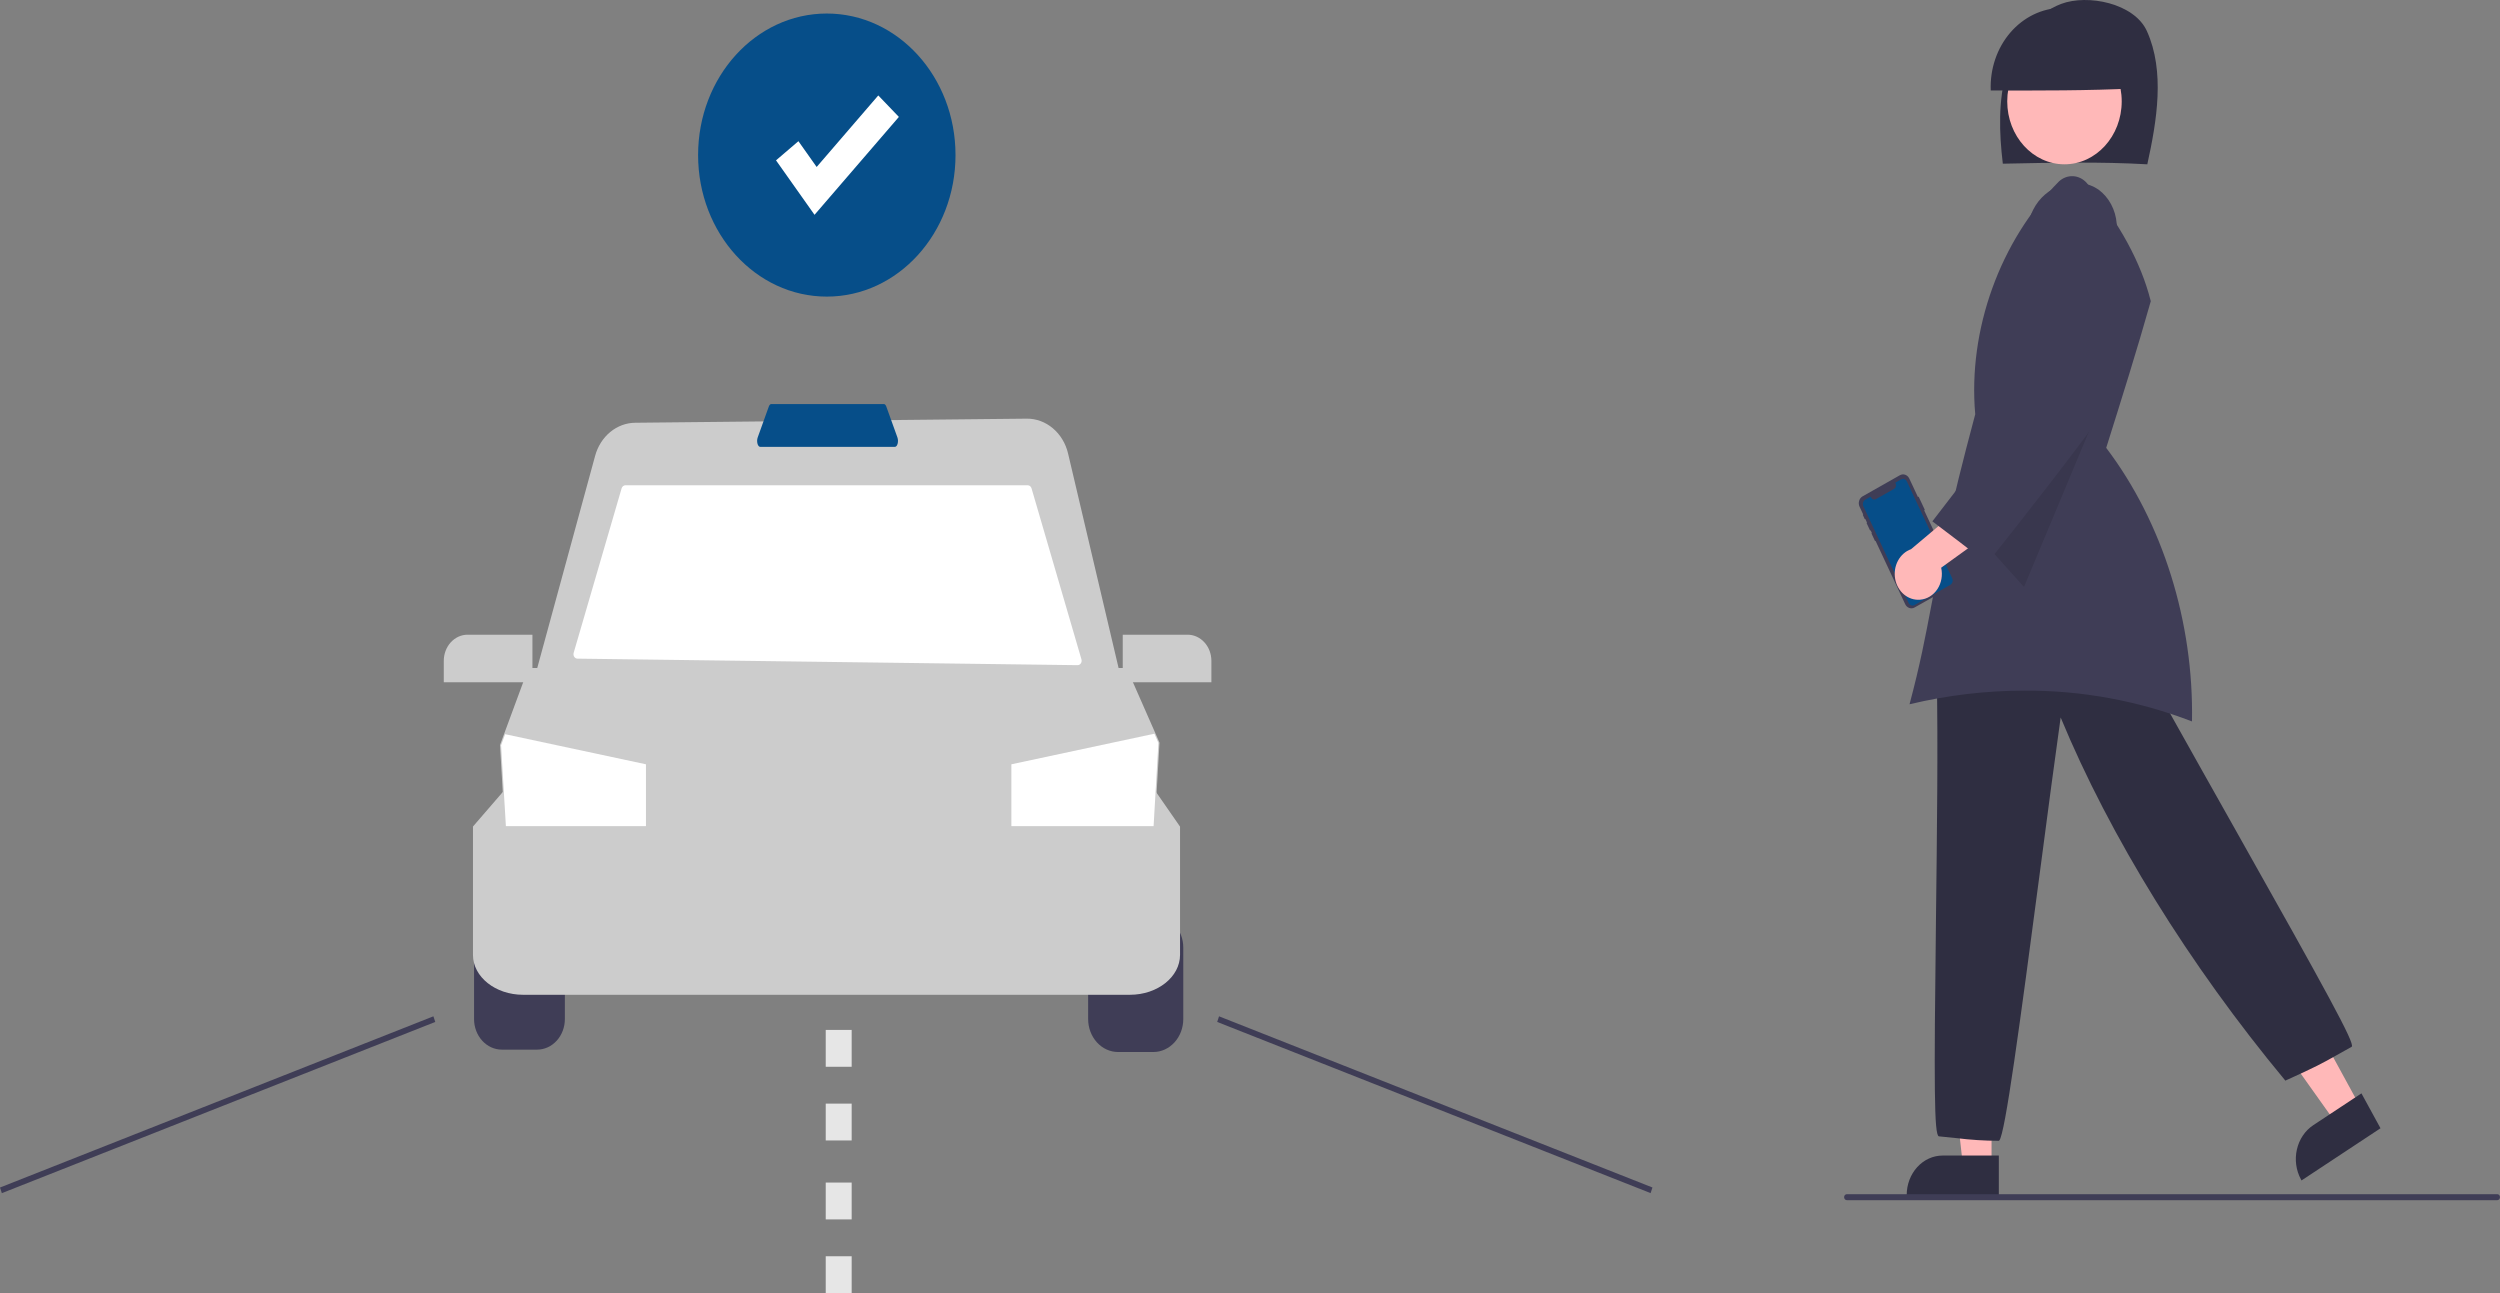 <svg width="522" height="270" viewBox="0 0 522 270" fill="none" xmlns="http://www.w3.org/2000/svg">
<rect x="0" y="0" width="522" height="270" fill="#808080" stroke="none"/>
<g clip-path="url(#clip0_657_92)">
<path d="M104.784 191.478C103.245 191.48 101.771 192.153 100.683 193.349C99.595 194.545 98.984 196.167 98.982 197.858V212.785C98.984 214.476 99.595 216.098 100.683 217.294C101.771 218.491 103.245 219.163 104.784 219.165H112.143C113.681 219.163 115.155 218.491 116.243 217.294C117.331 216.098 117.943 214.476 117.944 212.785V197.858C117.943 196.167 117.331 194.545 116.243 193.349C115.155 192.153 113.681 191.48 112.143 191.478H104.784Z" fill="#3F3D56"/>
<path d="M240.816 219.662H233.457C231.799 219.66 230.21 218.934 229.037 217.645C227.865 216.356 227.206 214.608 227.204 212.785V197.858C227.206 196.035 227.865 194.287 229.037 192.998C230.21 191.708 231.799 190.983 233.457 190.981H240.816C242.474 190.983 244.063 191.708 245.236 192.998C246.408 194.287 247.067 196.035 247.069 197.858V212.785C247.067 214.608 246.408 216.356 245.236 217.645C244.063 218.934 242.474 219.66 240.816 219.662Z" fill="#3F3D56"/>
<path d="M235.933 207.71H109.215C103.448 207.71 98.756 203.972 98.756 199.376V172.579L105.046 165.295H241.326L246.392 172.595V199.376C246.392 203.972 241.7 207.71 235.933 207.71Z" fill="#CCCCCC"/>
<path d="M240.734 178.7H105.768L104.397 155.573L105.27 153.206L110.343 139.477H235.246L242.106 155.067L240.734 178.7Z" fill="#CCCCCC"/>
<path d="M241.877 155.117L240.87 172.494H211.176V159.585L241.033 153.2L241.877 155.117Z" fill="white"/>
<path d="M134.875 159.585V172.494H105.628L104.625 155.613L105.479 153.3L134.875 159.585Z" fill="white"/>
<path d="M234.494 143.449H111.094L124.256 95.203C124.793 93.211 125.898 91.461 127.409 90.213C128.92 88.964 130.756 88.283 132.645 88.271L214.368 87.415C216.343 87.394 218.267 88.1 219.834 89.421C221.402 90.742 222.522 92.602 223.017 94.704L234.494 143.449Z" fill="#CCCCCC"/>
<path d="M224.994 138.887L120.574 137.525C120.442 137.523 120.312 137.488 120.195 137.421C120.078 137.354 119.976 137.258 119.899 137.14C119.822 137.022 119.771 136.886 119.75 136.743C119.73 136.599 119.74 136.452 119.78 136.314L129.791 101.968C129.845 101.781 129.952 101.617 130.097 101.502C130.241 101.386 130.415 101.323 130.594 101.323H214.581C214.76 101.323 214.934 101.386 215.079 101.501C215.223 101.617 215.33 101.78 215.385 101.968L225.807 137.675C225.848 137.815 225.858 137.964 225.837 138.109C225.815 138.254 225.762 138.392 225.683 138.51C225.603 138.628 225.499 138.724 225.38 138.79C225.26 138.855 225.128 138.889 224.994 138.887Z" fill="white"/>
<path d="M186.867 93.302H158.722C158.484 93.302 158.269 93.046 158.16 92.632C158.051 92.209 158.067 91.758 158.205 91.345L160.526 84.891C160.644 84.562 160.837 84.365 161.042 84.365H184.546C184.751 84.365 184.944 84.562 185.062 84.891L187.383 91.345C187.521 91.758 187.537 92.209 187.428 92.632C187.319 93.046 187.104 93.302 186.867 93.302Z" fill="#064E89"/>
<path d="M111.172 142.456H92.661V137.982C92.663 136.535 93.186 135.148 94.116 134.126C95.046 133.103 96.307 132.527 97.622 132.526H111.172V142.456Z" fill="#CCCCCC"/>
<path d="M252.939 142.456H234.428V132.526H247.978C249.293 132.527 250.554 133.103 251.484 134.126C252.414 135.148 252.937 136.535 252.939 137.982V142.456Z" fill="#CCCCCC"/>
<path d="M90.496 212.205L0 247.955L0.385 249.131L90.88 213.381L90.496 212.205Z" fill="#3F3D56"/>
<path d="M254.534 212.207L254.15 213.383L344.647 249.124L345.031 247.948L254.534 212.207Z" fill="#3F3D56"/>
<path d="M177.828 238.129H172.412V230.435H177.828V238.129ZM177.828 222.741H172.412V215.047H177.828V222.741Z" fill="#E6E6E6"/>
<path d="M177.828 270H172.412V262.306H177.828V270ZM177.828 254.612H172.412V246.918H177.828V254.612Z" fill="#E6E6E6"/>
<path d="M415.834 243.422H409.868L407.029 218.117H415.834V243.422Z" fill="#FFB8B8"/>
<path d="M417.356 249.782H398.119V249.514C398.122 247.331 398.911 245.238 400.315 243.695C401.719 242.151 403.622 241.283 405.607 241.28H417.356L417.356 249.782Z" fill="#2F2E41"/>
<path d="M492.765 230.991L487.651 234.37L473.367 214.286L480.914 209.299L492.765 230.991Z" fill="#FFB8B8"/>
<path d="M480.559 246.475L480.434 246.245C479.414 244.373 479.11 242.132 479.591 240.013C480.071 237.895 481.296 236.073 482.996 234.947L493.067 228.293L497.048 235.58L480.559 246.475Z" fill="#2F2E41"/>
<path d="M417.385 238.2L417.282 238.2C414.38 238.19 411.481 238.006 408.596 237.65C407.497 237.53 406.305 237.401 404.868 237.271L404.819 237.261C403.839 236.941 403.811 226.831 404.227 192.225C404.44 174.501 404.681 154.412 404.394 141.618L404.391 141.492L404.477 141.409C415.119 131.23 428.786 127.414 442.96 130.665L443.065 130.689L443.12 130.791C448.983 141.701 457.836 157.416 466.397 172.613C486.05 207.501 491.671 217.761 491.055 218.535L490.981 218.598C489.639 219.336 488.631 219.904 487.775 220.387C484.906 222.005 483.719 222.674 477.34 225.563L477.182 225.634L477.067 225.496C457.126 201.466 440.531 174.623 430.267 149.809C429.068 158.281 427.612 169.342 426.074 181.03C421.65 214.64 418.661 236.772 417.457 238.119L417.385 238.2Z" fill="#2F2E41"/>
<path d="M448.357 34.31C450.366 25.191 452.067 14.906 448.28 6.508C445.652 0.68 435.93 -1.282 430.357 0.817C424.784 2.917 420.755 8.612 418.983 14.822C417.211 21.033 417.417 27.725 418.189 34.181C428.438 33.964 438.688 33.748 448.357 34.31Z" fill="#2F2E41"/>
<path d="M431.061 34.308C437.662 34.308 443.013 28.423 443.013 21.164C443.013 13.905 437.662 8.021 431.061 8.021C424.461 8.021 419.11 13.905 419.11 21.164C419.11 28.423 424.461 34.308 431.061 34.308Z" fill="#FFB8B8"/>
<path d="M445.672 18.457C445.71 16.245 445.344 14.047 444.594 11.994C443.844 9.941 442.727 8.074 441.308 6.505C439.89 4.936 438.199 3.697 436.336 2.861C434.474 2.025 432.477 1.609 430.465 1.638C428.454 1.667 426.468 2.141 424.626 3.031C422.784 3.921 421.123 5.208 419.743 6.818C418.362 8.427 417.29 10.326 416.59 12.4C415.89 14.474 415.576 16.682 415.667 18.892C425.897 18.916 436.126 18.94 445.672 18.457Z" fill="#2F2E41"/>
<path d="M422.758 144.203C434.648 144.144 446.461 146.319 457.686 150.634C458.076 129.915 451.59 109.159 439.863 93.631L439.775 93.515L439.82 93.372C442.952 83.419 446.19 73.131 449.083 62.893L449.039 62.721C447.01 54.789 442.655 46.773 435.725 38.215C434.974 37.358 433.954 36.848 432.873 36.788C431.792 36.728 430.73 37.122 429.904 37.89C417.586 50.308 410.888 68.914 412.425 86.448L412.429 86.499L412.416 86.549C406.989 106.766 405.019 117.15 403.282 126.311C402.014 132.994 400.916 138.781 398.712 147.05C406.612 145.159 414.673 144.205 422.758 144.203Z" fill="#3F3D56"/>
<path opacity="0.1" d="M440.264 80.294L422.612 122.558L412.527 111.332L440.264 80.294Z" fill="black"/>
<path d="M400.641 103.769L401.872 106.399C401.883 106.423 401.885 106.452 401.878 106.478C401.87 106.504 401.854 106.525 401.832 106.538L401.772 106.571L408.184 120.272C408.361 120.651 408.394 121.092 408.276 121.498C408.158 121.904 407.898 122.242 407.553 122.437L399.769 126.843C399.598 126.939 399.412 126.998 399.22 127.015C399.029 127.033 398.836 127.008 398.654 126.944C398.471 126.879 398.301 126.776 398.155 126.64C398.009 126.503 397.888 126.336 397.8 126.149L391.613 112.929L391.57 112.953C391.555 112.962 391.537 112.964 391.52 112.958C391.503 112.952 391.489 112.939 391.481 112.922L390.781 111.425C390.777 111.417 390.774 111.407 390.774 111.398C390.773 111.388 390.774 111.379 390.777 111.37C390.779 111.361 390.783 111.352 390.789 111.345C390.795 111.337 390.802 111.331 390.809 111.327L390.852 111.303L390.588 110.739L390.545 110.763C390.529 110.773 390.51 110.774 390.492 110.768C390.475 110.762 390.46 110.748 390.452 110.73L389.761 109.254C389.752 109.236 389.751 109.215 389.757 109.196C389.762 109.177 389.774 109.161 389.791 109.151L389.834 109.127L389.474 108.357L389.43 108.382C389.415 108.39 389.399 108.392 389.383 108.387C389.368 108.381 389.355 108.369 389.347 108.353L388.97 107.547C388.963 107.531 388.961 107.513 388.966 107.496C388.971 107.479 388.982 107.464 388.996 107.456L389.04 107.431L388.277 105.8C388.1 105.421 388.066 104.98 388.185 104.574C388.303 104.168 388.563 103.83 388.908 103.635L396.692 99.23C397.037 99.034 397.438 98.998 397.807 99.128C398.176 99.258 398.483 99.544 398.661 99.923L400.456 103.758L400.515 103.724C400.537 103.712 400.563 103.71 400.586 103.718C400.61 103.726 400.63 103.745 400.641 103.769Z" fill="#3F3D56"/>
<path d="M398.171 100.558L407.617 120.743C407.729 120.983 407.75 121.263 407.675 121.52C407.6 121.778 407.435 121.992 407.216 122.116L399.765 126.333C399.547 126.457 399.293 126.481 399.059 126.399C398.825 126.317 398.63 126.136 398.517 125.896L398.516 125.893L389.07 105.709C389.014 105.59 388.98 105.46 388.97 105.326C388.96 105.193 388.974 105.058 389.011 104.931C389.048 104.803 389.108 104.685 389.187 104.583C389.265 104.481 389.362 104.397 389.47 104.335L390.585 103.704L390.659 103.861C390.705 103.959 390.768 104.047 390.844 104.118C390.921 104.189 391.009 104.243 391.105 104.277C391.2 104.31 391.301 104.323 391.401 104.314C391.501 104.305 391.598 104.274 391.687 104.224L395.477 102.079C395.657 101.977 395.793 101.801 395.855 101.588C395.917 101.376 395.899 101.146 395.807 100.948L395.733 100.79L396.921 100.118C397.14 99.994 397.394 99.971 397.629 100.053C397.863 100.136 398.058 100.317 398.17 100.557L398.171 100.558Z" fill="#064E89"/>
<path d="M400.909 125.217C401.622 125.163 402.316 124.937 402.942 124.555C403.568 124.174 404.109 123.646 404.53 123.009C404.95 122.373 405.238 121.642 405.373 120.87C405.509 120.097 405.489 119.302 405.315 118.539L419.86 108.059L411.565 104.118L399.024 114.674C397.878 115.081 396.907 115.936 396.296 117.077C395.685 118.218 395.476 119.566 395.708 120.866C395.94 122.166 396.598 123.326 397.556 124.128C398.515 124.93 399.708 125.318 400.909 125.217Z" fill="#FFB8B8"/>
<path d="M414.904 117.667L414.721 117.525C411.259 114.723 407.416 111.825 403.7 109.023L403.477 108.855L403.652 108.629C411.585 98.422 419.526 87.762 427.207 77.449C427.201 77.433 427.196 77.421 427.192 77.412L427.264 77.371L427.295 77.33L427.311 77.345L427.358 77.32L427.148 77.337L424.781 56.921C422.643 53.713 422.233 47.344 425.036 42.898C427.938 38.292 434.079 36.751 438.177 39.598C439.251 40.39 440.149 41.438 440.804 42.664C441.46 43.89 441.856 45.263 441.964 46.68C442.116 47.942 442.01 49.226 441.654 50.438C441.297 51.65 440.699 52.758 439.903 53.683C440.909 64.488 440.947 74.146 440.985 83.488L440.985 83.581L440.933 83.658C432.744 95.098 423.75 106.477 415.052 117.481L414.904 117.667Z" fill="#3F3D56"/>
<path d="M172.637 61.931C187.478 61.931 199.51 48.7 199.51 32.378C199.51 16.057 187.478 2.825 172.637 2.825C157.795 2.825 145.763 16.057 145.763 32.378C145.763 48.7 157.795 61.931 172.637 61.931Z" fill="#064E89"/>
<path d="M170.075 44.853L162.032 33.48L166.71 29.479L170.518 34.864L183.384 19.928L187.686 24.411L170.075 44.853Z" fill="white"/>
<path d="M521.432 250.596H385.616C385.465 250.596 385.321 250.53 385.214 250.413C385.107 250.295 385.048 250.136 385.048 249.971C385.048 249.805 385.107 249.646 385.214 249.529C385.321 249.412 385.465 249.346 385.616 249.346H521.432C521.582 249.346 521.727 249.412 521.834 249.529C521.94 249.646 522 249.805 522 249.971C522 250.136 521.94 250.295 521.834 250.413C521.727 250.53 521.582 250.596 521.432 250.596Z" fill="#3F3D56"/>
</g>
<defs>
<clipPath id="clip0_657_92">
<rect width="522" height="270" fill="white"/>
</clipPath>
</defs>
</svg>
